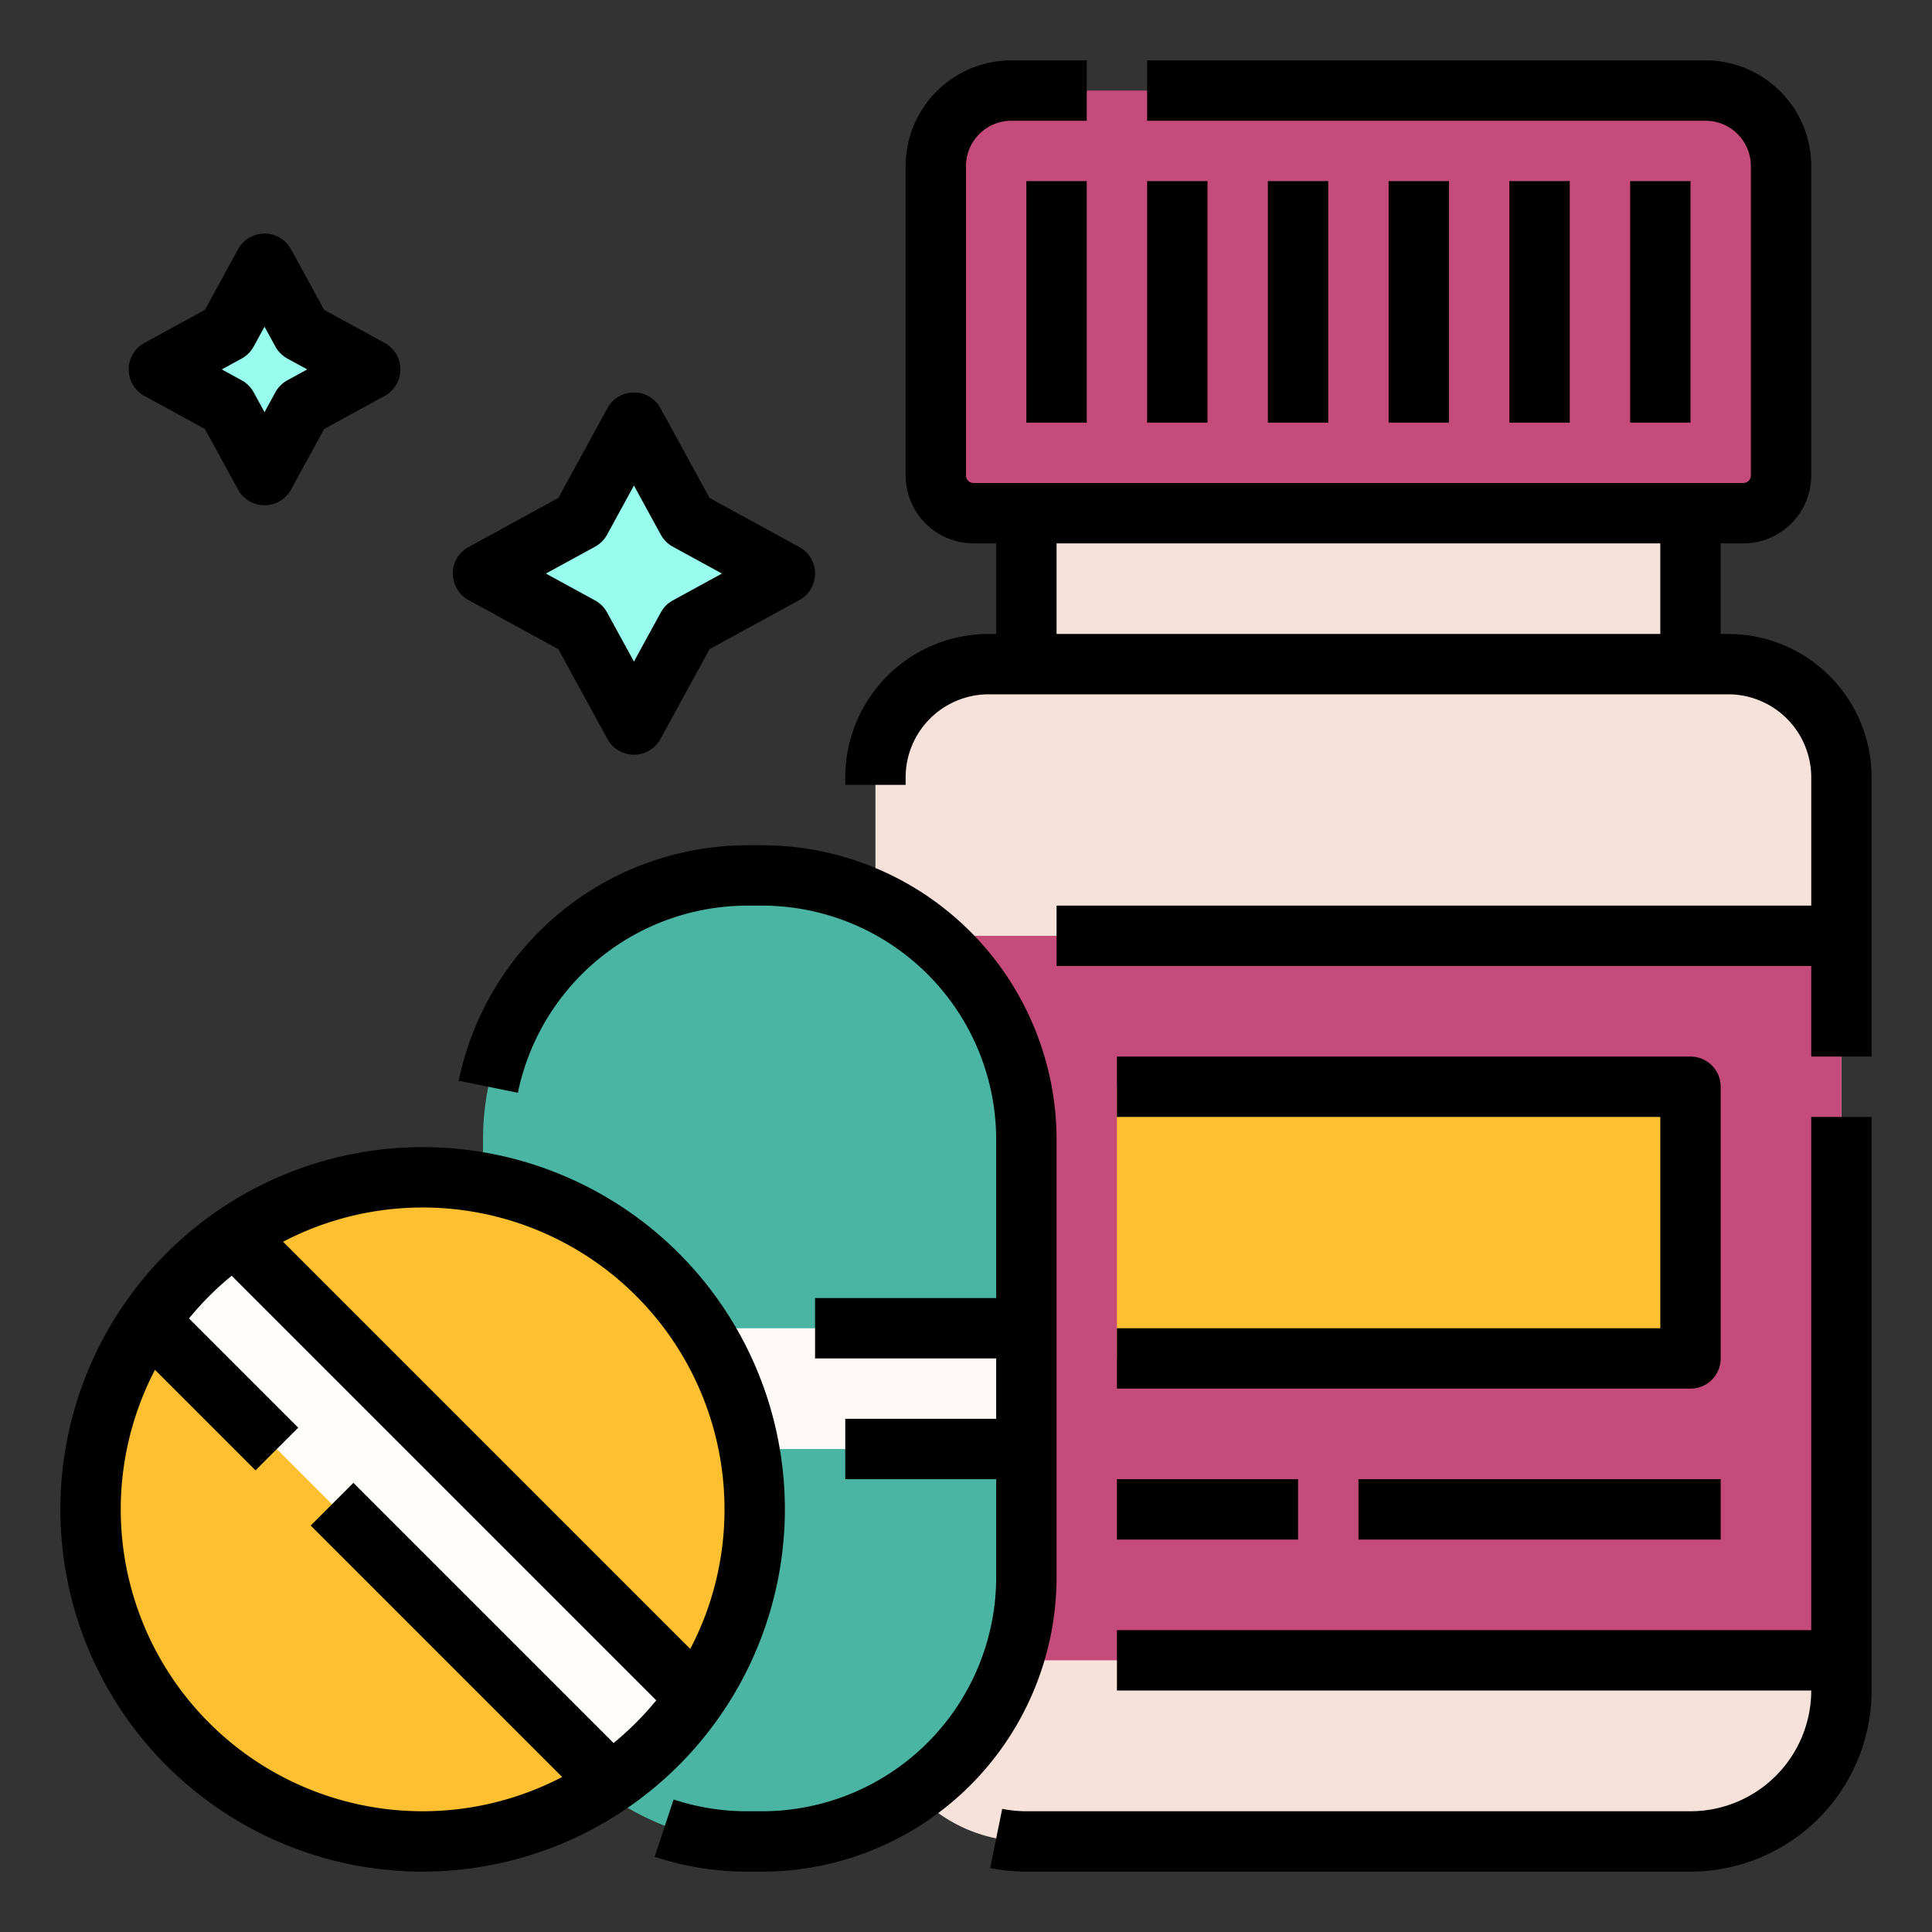 <?xml version="1.0"?>
<svg xmlns="http://www.w3.org/2000/svg" xmlns:xlink="http://www.w3.org/1999/xlink" xmlns:svgjs="http://svgjs.com/svgjs" version="1.1" width="512" height="512" x="0" y="0" viewBox="0 0 512 512" style="enable-background:new 0 0 512 512" xml:space="preserve" class=""><rect x="0" y="0" width="512" height="512" fill="#333333" stroke="none"/><g><g xmlns="http://www.w3.org/2000/svg" id="Filled_cutting_stroke_EX" data-name="Filled cutting stroke EX"><g><g><g><path d="m458 176h-10v-40h-176v40h-10a30 30 0 0 0 -30 30v242a40 40 0 0 0 40 40h176a40 40 0 0 0 40-40v-242a30 30 0 0 0 -30-30z" fill="#f7e1db" data-original="#f7e1db"/><path d="m232 248h256v192h-256z" fill="#c54b7b" data-original="#fa5d3f" class=""/><path d="m296 288h152v72h-152z" fill="#febf30" data-original="#fac850" class=""/><path d="m268 24h184a20 20 0 0 1 20 20v82a10 10 0 0 1 -10 10h-204a10 10 0 0 1 -10-10v-82a20 20 0 0 1 20-20z" fill="#c54b7b" data-original="#fa5d3f" class=""/></g><path d="m168 112 14.142 25.858 25.858 14.142-25.858 14.142-14.142 25.858-14.142-25.858-25.858-14.142 25.858-14.142z" fill="#98fdec" data-original="#dcf9fe" class=""/></g><g><rect fill="#4ab5a3" height="256" rx="70" width="144" x="128" y="232" data-original="#79d8eb" class=""/><path d="m184 352h88v32h-72z" fill="#fff9f8" data-original="#fff9f8"/></g><path d="m70.101 69.899-9.9 18.101-18.1 9.899 18.1 9.9 9.9 18.1 9.899-18.1 18.101-9.9-18.101-9.899z" fill="#98fdec" data-original="#dcf9fe" class=""/><g><circle cx="112" cy="400" fill="#febf30" r="88" data-original="#fac850" class=""/><path d="m96 313.459h32v173.082h-32z" fill="#fffdfa" transform="matrix(.707 -.707 .707 .707 -250.039 196.353)" data-original="#fffdfa"/><g><path d="m296 352v16h152a8 8 0 0 0 8-8v-72a8 8 0 0 0 -8-8h-152v16h144v56z" fill="#000000" data-original="#000000" class=""/><path d="m480 432h-184v16h184a32.036 32.036 0 0 1 -32 32h-176a32.276 32.276 0 0 1 -6.408-.64l-3.184 15.68a48.301 48.301 0 0 0 9.592.96h176a48.054 48.054 0 0 0 48-48v-152h-16z" fill="#000000" data-original="#000000" class=""/><path d="m458 168h-2v-24h6a18.02 18.02 0 0 0 18-18v-82a28.031 28.031 0 0 0 -28-28h-148v16h148a12.014 12.014 0 0 1 12 12v82a2.002 2.002 0 0 1 -2 2h-204a2.002 2.002 0 0 1 -2-2v-82a12.014 12.014 0 0 1 12-12h20v-16h-20a28.031 28.031 0 0 0 -28 28v82a18.02 18.02 0 0 0 18 18h6v24h-2a38.043 38.043 0 0 0 -38 38v2h16v-2a22.025 22.025 0 0 1 22-22h196a22.025 22.025 0 0 1 22 22v34h-200v16h200v24h16v-74a38.043 38.043 0 0 0 -38-38zm-178 0v-24h160v24z" fill="#000000" data-original="#000000" class=""/><path d="m272 48h16v64h-16z" fill="#000000" data-original="#000000" class=""/><path d="m304 48h16v64h-16z" fill="#000000" data-original="#000000" class=""/><path d="m336 48h16v64h-16z" fill="#000000" data-original="#000000" class=""/><path d="m368 48h16v64h-16z" fill="#000000" data-original="#000000" class=""/><path d="m400 48h16v64h-16z" fill="#000000" data-original="#000000" class=""/><path d="m432 48h16v64h-16z" fill="#000000" data-original="#000000" class=""/><path d="m296 392h48v16h-48z" fill="#000000" data-original="#000000" class=""/><path d="m360 392h96v16h-96z" fill="#000000" data-original="#000000" class=""/><path d="m124.161 159.019 23.802 13.018 13.018 23.802a8 8 0 0 0 14.038 0l13.018-23.802 23.802-13.018a8 8 0 0 0 0-14.038l-23.802-13.018-13.018-23.802a8 8 0 0 0 -14.038 0l-13.018 23.802-23.802 13.018a8 8 0 0 0 0 14.038zm33.536-14.142a8.004 8.004 0 0 0 3.18-3.18l7.123-13.025 7.123 13.024a8.004 8.004 0 0 0 3.18 3.18l13.025 7.123-13.024 7.123a8.004 8.004 0 0 0 -3.18 3.18l-7.123 13.025-7.123-13.024a8.004 8.004 0 0 0 -3.18-3.18l-13.025-7.123z" fill="#000000" data-original="#000000" class=""/><path d="m280 302a78.088 78.088 0 0 0 -78-78h-4a78.213 78.213 0 0 0 -76.44 62.409l15.681 3.183a62.161 62.161 0 0 1 60.759-49.591h4a62.07 62.07 0 0 1 62 62v42h-48v16h48v16h-40v16h40v26a62.07 62.07 0 0 1 -62 62h-4a61.943 61.943 0 0 1 -19.488-3.122l-5.024 15.19a77.92 77.92 0 0 0 24.512 3.932h4a78.088 78.088 0 0 0 78-78z" fill="#000000" data-original="#000000" class=""/><path d="m38.262 104.918 16.045 8.775 8.775 16.045a8.001 8.001 0 0 0 14.038 0l8.775-16.045 16.045-8.775a8.001 8.001 0 0 0 0-14.038l-16.045-8.775-8.774-16.045a8.001 8.001 0 0 0 -14.038 0l-8.775 16.045-16.045 8.774a8.001 8.001 0 0 0 0 14.038zm25.778-9.899a8.003 8.003 0 0 0 3.18-3.18l2.88-5.267 2.88 5.267a8.002 8.002 0 0 0 3.18 3.18l5.267 2.88-5.267 2.88a8.003 8.003 0 0 0 -3.18 3.18l-2.88 5.267-2.88-5.266a8.004 8.004 0 0 0 -3.18-3.18l-5.267-2.88z" fill="#000000" data-original="#000000" class=""/><path d="m208 400a96 96 0 1 0 -96 96 96.109 96.109 0 0 0 96-96zm-16 0a79.512 79.512 0 0 1 -9.074 36.985l-107.91-107.911a79.982 79.982 0 0 1 116.985 70.926zm-29.396 61.918-68.947-68.947-11.313 11.313 66.641 66.642a79.982 79.982 0 0 1 -107.91-107.911l26.642 26.642 11.313-11.313-28.948-28.947a80.717 80.717 0 0 1 11.314-11.314l112.521 112.522a80.712 80.712 0 0 1 -11.314 11.314z" fill="#000000" data-original="#000000" class=""/></g></g></g></g></g></svg>
